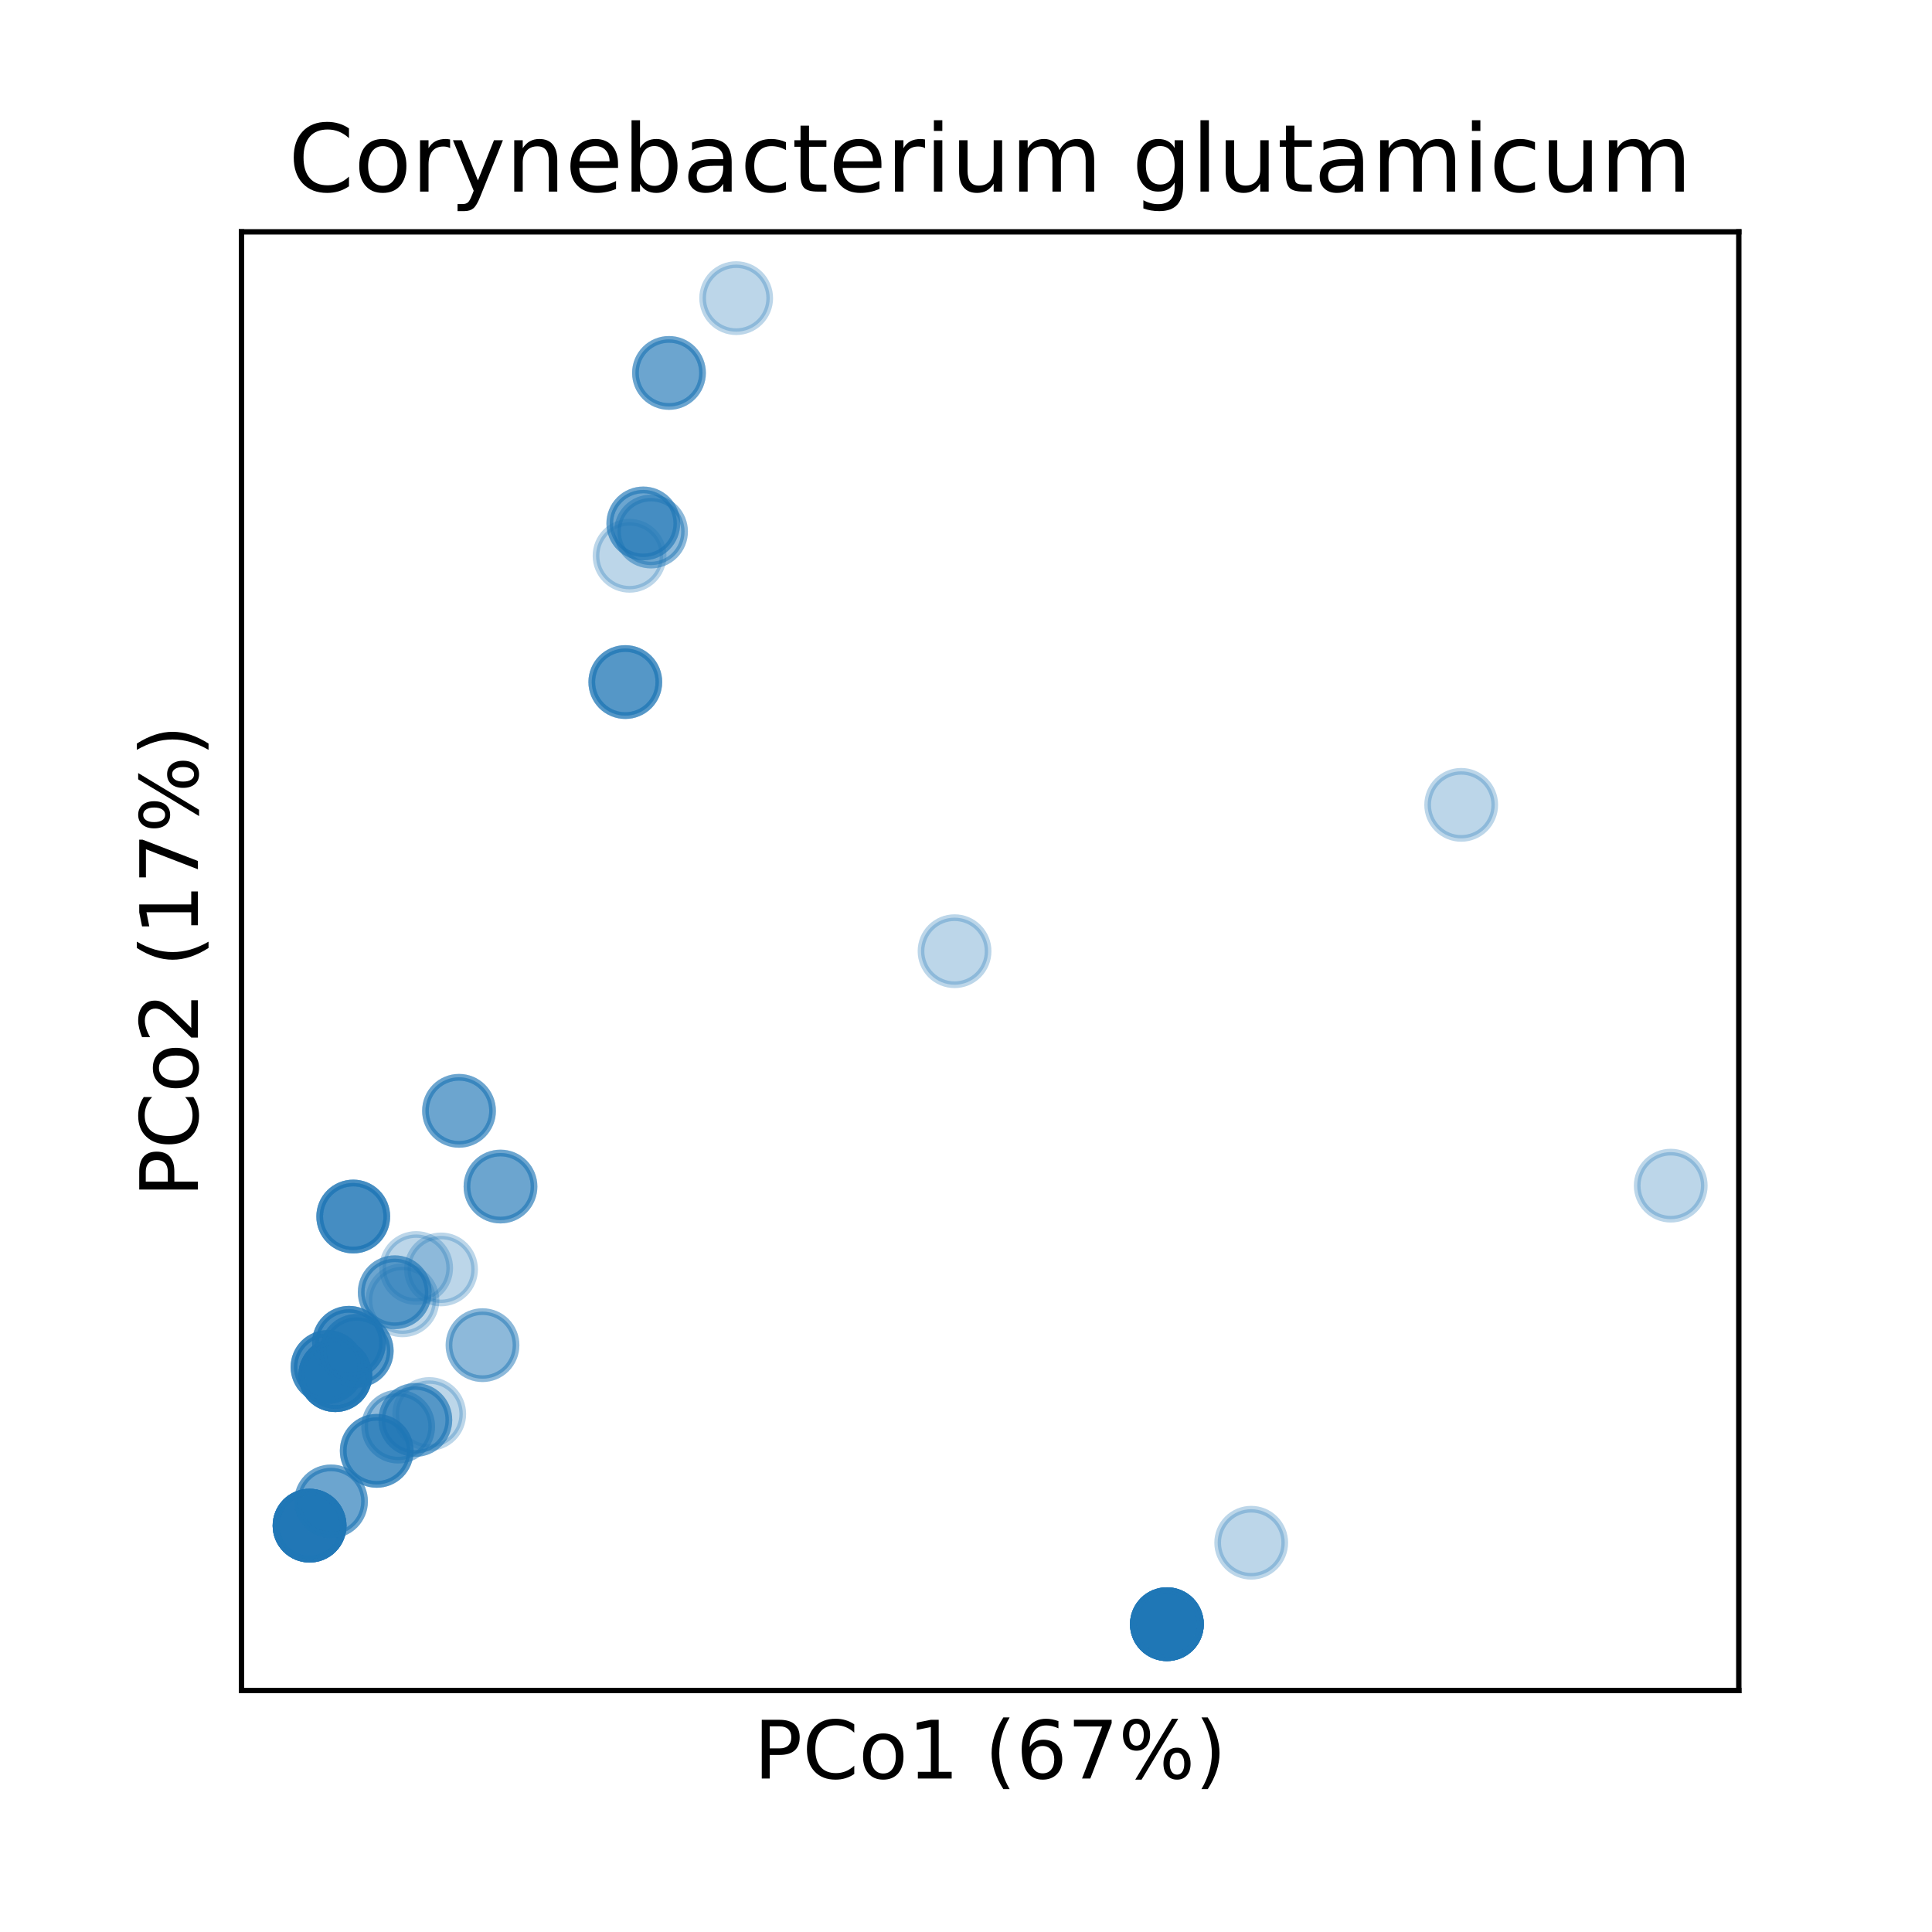 <?xml version="1.0" encoding="utf-8" standalone="no"?>
<!DOCTYPE svg PUBLIC "-//W3C//DTD SVG 1.1//EN"
  "http://www.w3.org/Graphics/SVG/1.1/DTD/svg11.dtd">
<!-- Created with matplotlib (http://matplotlib.org/) -->
<svg height="288pt" version="1.1" viewBox="0 0 288 288" width="288pt" xmlns="http://www.w3.org/2000/svg" xmlns:xlink="http://www.w3.org/1999/xlink">
 <defs>
  <style type="text/css">
*{stroke-linecap:butt;stroke-linejoin:round;}
  </style>
 </defs>
 <g id="figure_1">
  <g id="patch_1">
   <path d="M 0 288 
L 288 288 
L 288 0 
L 0 0 
z
" style="fill:#ffffff;"/>
  </g>
  <g id="axes_1">
   <g id="patch_2">
    <path d="M 36 252 
L 259.2 252 
L 259.2 34.56 
L 36 34.56 
z
" style="fill:#ffffff;"/>
   </g>
   <g id="matplotlib.axis_1">
    <g id="text_1">
     <!-- PCo1 (67%) -->
     <defs>
      <path d="M 19.672 64.797 
L 19.672 37.406 
L 32.078 37.406 
Q 38.969 37.406 42.719 40.969 
Q 46.484 44.531 46.484 51.125 
Q 46.484 57.672 42.719 61.234 
Q 38.969 64.797 32.078 64.797 
z
M 9.812 72.906 
L 32.078 72.906 
Q 44.344 72.906 50.609 67.359 
Q 56.891 61.812 56.891 51.125 
Q 56.891 40.328 50.609 34.812 
Q 44.344 29.297 32.078 29.297 
L 19.672 29.297 
L 19.672 0 
L 9.812 0 
z
" id="DejaVuSans-50"/>
      <path d="M 64.406 67.281 
L 64.406 56.891 
Q 59.422 61.531 53.781 63.812 
Q 48.141 66.109 41.797 66.109 
Q 29.297 66.109 22.656 58.469 
Q 16.016 50.828 16.016 36.375 
Q 16.016 21.969 22.656 14.328 
Q 29.297 6.688 41.797 6.688 
Q 48.141 6.688 53.781 8.984 
Q 59.422 11.281 64.406 15.922 
L 64.406 5.609 
Q 59.234 2.094 53.438 0.328 
Q 47.656 -1.422 41.219 -1.422 
Q 24.656 -1.422 15.125 8.703 
Q 5.609 18.844 5.609 36.375 
Q 5.609 53.953 15.125 64.078 
Q 24.656 74.219 41.219 74.219 
Q 47.75 74.219 53.531 72.484 
Q 59.328 70.75 64.406 67.281 
z
" id="DejaVuSans-43"/>
      <path d="M 30.609 48.391 
Q 23.391 48.391 19.188 42.75 
Q 14.984 37.109 14.984 27.297 
Q 14.984 17.484 19.156 11.844 
Q 23.344 6.203 30.609 6.203 
Q 37.797 6.203 41.984 11.859 
Q 46.188 17.531 46.188 27.297 
Q 46.188 37.016 41.984 42.703 
Q 37.797 48.391 30.609 48.391 
z
M 30.609 56 
Q 42.328 56 49.016 48.375 
Q 55.719 40.766 55.719 27.297 
Q 55.719 13.875 49.016 6.219 
Q 42.328 -1.422 30.609 -1.422 
Q 18.844 -1.422 12.172 6.219 
Q 5.516 13.875 5.516 27.297 
Q 5.516 40.766 12.172 48.375 
Q 18.844 56 30.609 56 
z
" id="DejaVuSans-6f"/>
      <path d="M 12.406 8.297 
L 28.516 8.297 
L 28.516 63.922 
L 10.984 60.406 
L 10.984 69.391 
L 28.422 72.906 
L 38.281 72.906 
L 38.281 8.297 
L 54.391 8.297 
L 54.391 0 
L 12.406 0 
z
" id="DejaVuSans-31"/>
      <path id="DejaVuSans-20"/>
      <path d="M 31 75.875 
Q 24.469 64.656 21.281 53.656 
Q 18.109 42.672 18.109 31.391 
Q 18.109 20.125 21.312 9.062 
Q 24.516 -2 31 -13.188 
L 23.188 -13.188 
Q 15.875 -1.703 12.234 9.375 
Q 8.594 20.453 8.594 31.391 
Q 8.594 42.281 12.203 53.312 
Q 15.828 64.359 23.188 75.875 
z
" id="DejaVuSans-28"/>
      <path d="M 33.016 40.375 
Q 26.375 40.375 22.484 35.828 
Q 18.609 31.297 18.609 23.391 
Q 18.609 15.531 22.484 10.953 
Q 26.375 6.391 33.016 6.391 
Q 39.656 6.391 43.531 10.953 
Q 47.406 15.531 47.406 23.391 
Q 47.406 31.297 43.531 35.828 
Q 39.656 40.375 33.016 40.375 
z
M 52.594 71.297 
L 52.594 62.312 
Q 48.875 64.062 45.094 64.984 
Q 41.312 65.922 37.594 65.922 
Q 27.828 65.922 22.672 59.328 
Q 17.531 52.734 16.797 39.406 
Q 19.672 43.656 24.016 45.922 
Q 28.375 48.188 33.594 48.188 
Q 44.578 48.188 50.953 41.516 
Q 57.328 34.859 57.328 23.391 
Q 57.328 12.156 50.688 5.359 
Q 44.047 -1.422 33.016 -1.422 
Q 20.359 -1.422 13.672 8.266 
Q 6.984 17.969 6.984 36.375 
Q 6.984 53.656 15.188 63.938 
Q 23.391 74.219 37.203 74.219 
Q 40.922 74.219 44.703 73.484 
Q 48.484 72.75 52.594 71.297 
z
" id="DejaVuSans-36"/>
      <path d="M 8.203 72.906 
L 55.078 72.906 
L 55.078 68.703 
L 28.609 0 
L 18.312 0 
L 43.219 64.594 
L 8.203 64.594 
z
" id="DejaVuSans-37"/>
      <path d="M 72.703 32.078 
Q 68.453 32.078 66.031 28.469 
Q 63.625 24.859 63.625 18.406 
Q 63.625 12.062 66.031 8.422 
Q 68.453 4.781 72.703 4.781 
Q 76.859 4.781 79.266 8.422 
Q 81.688 12.062 81.688 18.406 
Q 81.688 24.812 79.266 28.438 
Q 76.859 32.078 72.703 32.078 
z
M 72.703 38.281 
Q 80.422 38.281 84.953 32.906 
Q 89.5 27.547 89.5 18.406 
Q 89.5 9.281 84.938 3.922 
Q 80.375 -1.422 72.703 -1.422 
Q 64.891 -1.422 60.344 3.922 
Q 55.812 9.281 55.812 18.406 
Q 55.812 27.594 60.375 32.938 
Q 64.938 38.281 72.703 38.281 
z
M 22.312 68.016 
Q 18.109 68.016 15.688 64.375 
Q 13.281 60.75 13.281 54.391 
Q 13.281 47.953 15.672 44.328 
Q 18.062 40.719 22.312 40.719 
Q 26.562 40.719 28.969 44.328 
Q 31.391 47.953 31.391 54.391 
Q 31.391 60.688 28.953 64.344 
Q 26.516 68.016 22.312 68.016 
z
M 66.406 74.219 
L 74.219 74.219 
L 28.609 -1.422 
L 20.797 -1.422 
z
M 22.312 74.219 
Q 30.031 74.219 34.609 68.875 
Q 39.203 63.531 39.203 54.391 
Q 39.203 45.172 34.641 39.844 
Q 30.078 34.516 22.312 34.516 
Q 14.547 34.516 10.031 39.859 
Q 5.516 45.219 5.516 54.391 
Q 5.516 63.484 10.047 68.844 
Q 14.594 74.219 22.312 74.219 
z
" id="DejaVuSans-25"/>
      <path d="M 8.016 75.875 
L 15.828 75.875 
Q 23.141 64.359 26.781 53.312 
Q 30.422 42.281 30.422 31.391 
Q 30.422 20.453 26.781 9.375 
Q 23.141 -1.703 15.828 -13.188 
L 8.016 -13.188 
Q 14.5 -2 17.703 9.062 
Q 20.906 20.125 20.906 31.391 
Q 20.906 42.672 17.703 53.656 
Q 14.5 64.656 8.016 75.875 
z
" id="DejaVuSans-29"/>
     </defs>
     <g transform="translate(112.379 265.118)scale(0.12 -0.12)">
      <use xlink:href="#DejaVuSans-50"/>
      <use x="60.303" xlink:href="#DejaVuSans-43"/>
      <use x="130.127" xlink:href="#DejaVuSans-6f"/>
      <use x="191.309" xlink:href="#DejaVuSans-31"/>
      <use x="254.932" xlink:href="#DejaVuSans-20"/>
      <use x="286.719" xlink:href="#DejaVuSans-28"/>
      <use x="325.732" xlink:href="#DejaVuSans-36"/>
      <use x="389.355" xlink:href="#DejaVuSans-37"/>
      <use x="452.979" xlink:href="#DejaVuSans-25"/>
      <use x="547.998" xlink:href="#DejaVuSans-29"/>
     </g>
    </g>
   </g>
   <g id="matplotlib.axis_2">
    <g id="text_2">
     <!-- PCo2 (17%) -->
     <defs>
      <path d="M 19.188 8.297 
L 53.609 8.297 
L 53.609 0 
L 7.328 0 
L 7.328 8.297 
Q 12.938 14.109 22.625 23.891 
Q 32.328 33.688 34.812 36.531 
Q 39.547 41.844 41.422 45.531 
Q 43.312 49.219 43.312 52.781 
Q 43.312 58.594 39.234 62.25 
Q 35.156 65.922 28.609 65.922 
Q 23.969 65.922 18.812 64.312 
Q 13.672 62.703 7.812 59.422 
L 7.812 69.391 
Q 13.766 71.781 18.938 73 
Q 24.125 74.219 28.422 74.219 
Q 39.75 74.219 46.484 68.547 
Q 53.219 62.891 53.219 53.422 
Q 53.219 48.922 51.531 44.891 
Q 49.859 40.875 45.406 35.406 
Q 44.188 33.984 37.641 27.219 
Q 31.109 20.453 19.188 8.297 
z
" id="DejaVuSans-32"/>
     </defs>
     <g transform="translate(29.504 178.501)rotate(-90)scale(0.12 -0.12)">
      <use xlink:href="#DejaVuSans-50"/>
      <use x="60.303" xlink:href="#DejaVuSans-43"/>
      <use x="130.127" xlink:href="#DejaVuSans-6f"/>
      <use x="191.309" xlink:href="#DejaVuSans-32"/>
      <use x="254.932" xlink:href="#DejaVuSans-20"/>
      <use x="286.719" xlink:href="#DejaVuSans-28"/>
      <use x="325.732" xlink:href="#DejaVuSans-31"/>
      <use x="389.355" xlink:href="#DejaVuSans-37"/>
      <use x="452.979" xlink:href="#DejaVuSans-25"/>
      <use x="547.998" xlink:href="#DejaVuSans-29"/>
     </g>
    </g>
   </g>
   <g id="line2d_1">
    <defs>
     <path d="M 0 5 
C 1.326 5 2.598 4.473 3.536 3.536 
C 4.473 2.598 5 1.326 5 0 
C 5 -1.326 4.473 -2.598 3.536 -3.536 
C 2.598 -4.473 1.326 -5 0 -5 
C -1.326 -5 -2.598 -4.473 -3.536 -3.536 
C -4.473 -2.598 -5 -1.326 -5 0 
C -5 1.326 -4.473 2.598 -3.536 3.536 
C -2.598 4.473 -1.326 5 0 5 
z
" id="mc69a86a841" style="stroke:#1f77b4;stroke-opacity:0.3;"/>
    </defs>
    <g clip-path="url(#p7b75754d6c)">
     <use style="fill:#1f77b4;fill-opacity:0.3;stroke:#1f77b4;stroke-opacity:0.3;" x="48.826" xlink:href="#mc69a86a841" y="203.784"/>
     <use style="fill:#1f77b4;fill-opacity:0.3;stroke:#1f77b4;stroke-opacity:0.3;" x="65.745" xlink:href="#mc69a86a841" y="189.231"/>
     <use style="fill:#1f77b4;fill-opacity:0.3;stroke:#1f77b4;stroke-opacity:0.3;" x="93.214" xlink:href="#mc69a86a841" y="101.673"/>
     <use style="fill:#1f77b4;fill-opacity:0.3;stroke:#1f77b4;stroke-opacity:0.3;" x="58.839" xlink:href="#mc69a86a841" y="192.635"/>
     <use style="fill:#1f77b4;fill-opacity:0.3;stroke:#1f77b4;stroke-opacity:0.3;" x="173.947" xlink:href="#mc69a86a841" y="242.116"/>
     <use style="fill:#1f77b4;fill-opacity:0.3;stroke:#1f77b4;stroke-opacity:0.3;" x="52.025" xlink:href="#mc69a86a841" y="200.169"/>
     <use style="fill:#1f77b4;fill-opacity:0.3;stroke:#1f77b4;stroke-opacity:0.3;" x="74.607" xlink:href="#mc69a86a841" y="176.878"/>
     <use style="fill:#1f77b4;fill-opacity:0.3;stroke:#1f77b4;stroke-opacity:0.3;" x="53.176" xlink:href="#mc69a86a841" y="201.373"/>
     <use style="fill:#1f77b4;fill-opacity:0.3;stroke:#1f77b4;stroke-opacity:0.3;" x="173.947" xlink:href="#mc69a86a841" y="242.116"/>
     <use style="fill:#1f77b4;fill-opacity:0.3;stroke:#1f77b4;stroke-opacity:0.3;" x="59.358" xlink:href="#mc69a86a841" y="212.662"/>
     <use style="fill:#1f77b4;fill-opacity:0.3;stroke:#1f77b4;stroke-opacity:0.3;" x="68.425" xlink:href="#mc69a86a841" y="165.589"/>
     <use style="fill:#1f77b4;fill-opacity:0.3;stroke:#1f77b4;stroke-opacity:0.3;" x="93.847" xlink:href="#mc69a86a841" y="82.85"/>
     <use style="fill:#1f77b4;fill-opacity:0.3;stroke:#1f77b4;stroke-opacity:0.3;" x="56.159" xlink:href="#mc69a86a841" y="216.277"/>
     <use style="fill:#1f77b4;fill-opacity:0.3;stroke:#1f77b4;stroke-opacity:0.3;" x="52.025" xlink:href="#mc69a86a841" y="200.169"/>
     <use style="fill:#1f77b4;fill-opacity:0.3;stroke:#1f77b4;stroke-opacity:0.3;" x="93.214" xlink:href="#mc69a86a841" y="101.673"/>
     <use style="fill:#1f77b4;fill-opacity:0.3;stroke:#1f77b4;stroke-opacity:0.3;" x="95.895" xlink:href="#mc69a86a841" y="78.031"/>
     <use style="fill:#1f77b4;fill-opacity:0.3;stroke:#1f77b4;stroke-opacity:0.3;" x="46.145" xlink:href="#mc69a86a841" y="227.426"/>
     <use style="fill:#1f77b4;fill-opacity:0.3;stroke:#1f77b4;stroke-opacity:0.3;" x="48.826" xlink:href="#mc69a86a841" y="203.784"/>
     <use style="fill:#1f77b4;fill-opacity:0.3;stroke:#1f77b4;stroke-opacity:0.3;" x="99.726" xlink:href="#mc69a86a841" y="55.593"/>
     <use style="fill:#1f77b4;fill-opacity:0.3;stroke:#1f77b4;stroke-opacity:0.3;" x="49.344" xlink:href="#mc69a86a841" y="223.811"/>
     <use style="fill:#1f77b4;fill-opacity:0.3;stroke:#1f77b4;stroke-opacity:0.3;" x="74.607" xlink:href="#mc69a86a841" y="176.878"/>
     <use style="fill:#1f77b4;fill-opacity:0.3;stroke:#1f77b4;stroke-opacity:0.3;" x="142.293" xlink:href="#mc69a86a841" y="141.794"/>
     <use style="fill:#1f77b4;fill-opacity:0.3;stroke:#1f77b4;stroke-opacity:0.3;" x="46.145" xlink:href="#mc69a86a841" y="227.426"/>
     <use style="fill:#1f77b4;fill-opacity:0.3;stroke:#1f77b4;stroke-opacity:0.3;" x="173.947" xlink:href="#mc69a86a841" y="242.116"/>
     <use style="fill:#1f77b4;fill-opacity:0.3;stroke:#1f77b4;stroke-opacity:0.3;" x="46.145" xlink:href="#mc69a86a841" y="227.426"/>
     <use style="fill:#1f77b4;fill-opacity:0.3;stroke:#1f77b4;stroke-opacity:0.3;" x="46.145" xlink:href="#mc69a86a841" y="227.426"/>
     <use style="fill:#1f77b4;fill-opacity:0.3;stroke:#1f77b4;stroke-opacity:0.3;" x="173.947" xlink:href="#mc69a86a841" y="242.116"/>
     <use style="fill:#1f77b4;fill-opacity:0.3;stroke:#1f77b4;stroke-opacity:0.3;" x="58.839" xlink:href="#mc69a86a841" y="192.635"/>
     <use style="fill:#1f77b4;fill-opacity:0.3;stroke:#1f77b4;stroke-opacity:0.3;" x="173.947" xlink:href="#mc69a86a841" y="242.116"/>
     <use style="fill:#1f77b4;fill-opacity:0.3;stroke:#1f77b4;stroke-opacity:0.3;" x="48.826" xlink:href="#mc69a86a841" y="203.784"/>
     <use style="fill:#1f77b4;fill-opacity:0.3;stroke:#1f77b4;stroke-opacity:0.3;" x="61.913" xlink:href="#mc69a86a841" y="211.669"/>
     <use style="fill:#1f77b4;fill-opacity:0.3;stroke:#1f77b4;stroke-opacity:0.3;" x="68.425" xlink:href="#mc69a86a841" y="165.589"/>
     <use style="fill:#1f77b4;fill-opacity:0.3;stroke:#1f77b4;stroke-opacity:0.3;" x="93.214" xlink:href="#mc69a86a841" y="101.673"/>
     <use style="fill:#1f77b4;fill-opacity:0.3;stroke:#1f77b4;stroke-opacity:0.3;" x="109.74" xlink:href="#mc69a86a841" y="44.444"/>
     <use style="fill:#1f77b4;fill-opacity:0.3;stroke:#1f77b4;stroke-opacity:0.3;" x="173.947" xlink:href="#mc69a86a841" y="242.116"/>
     <use style="fill:#1f77b4;fill-opacity:0.3;stroke:#1f77b4;stroke-opacity:0.3;" x="46.145" xlink:href="#mc69a86a841" y="227.426"/>
     <use style="fill:#1f77b4;fill-opacity:0.3;stroke:#1f77b4;stroke-opacity:0.3;" x="49.977" xlink:href="#mc69a86a841" y="204.988"/>
     <use style="fill:#1f77b4;fill-opacity:0.3;stroke:#1f77b4;stroke-opacity:0.3;" x="62.038" xlink:href="#mc69a86a841" y="189.02"/>
     <use style="fill:#1f77b4;fill-opacity:0.3;stroke:#1f77b4;stroke-opacity:0.3;" x="56.159" xlink:href="#mc69a86a841" y="216.277"/>
     <use style="fill:#1f77b4;fill-opacity:0.3;stroke:#1f77b4;stroke-opacity:0.3;" x="173.947" xlink:href="#mc69a86a841" y="242.116"/>
     <use style="fill:#1f77b4;fill-opacity:0.3;stroke:#1f77b4;stroke-opacity:0.3;" x="56.159" xlink:href="#mc69a86a841" y="216.277"/>
     <use style="fill:#1f77b4;fill-opacity:0.3;stroke:#1f77b4;stroke-opacity:0.3;" x="46.145" xlink:href="#mc69a86a841" y="227.426"/>
     <use style="fill:#1f77b4;fill-opacity:0.3;stroke:#1f77b4;stroke-opacity:0.3;" x="58.839" xlink:href="#mc69a86a841" y="192.635"/>
     <use style="fill:#1f77b4;fill-opacity:0.3;stroke:#1f77b4;stroke-opacity:0.3;" x="95.895" xlink:href="#mc69a86a841" y="78.031"/>
     <use style="fill:#1f77b4;fill-opacity:0.3;stroke:#1f77b4;stroke-opacity:0.3;" x="173.947" xlink:href="#mc69a86a841" y="242.116"/>
     <use style="fill:#1f77b4;fill-opacity:0.3;stroke:#1f77b4;stroke-opacity:0.3;" x="173.947" xlink:href="#mc69a86a841" y="242.116"/>
     <use style="fill:#1f77b4;fill-opacity:0.3;stroke:#1f77b4;stroke-opacity:0.3;" x="49.977" xlink:href="#mc69a86a841" y="204.988"/>
     <use style="fill:#1f77b4;fill-opacity:0.3;stroke:#1f77b4;stroke-opacity:0.3;" x="49.977" xlink:href="#mc69a86a841" y="204.988"/>
     <use style="fill:#1f77b4;fill-opacity:0.3;stroke:#1f77b4;stroke-opacity:0.3;" x="46.145" xlink:href="#mc69a86a841" y="227.426"/>
     <use style="fill:#1f77b4;fill-opacity:0.3;stroke:#1f77b4;stroke-opacity:0.3;" x="71.927" xlink:href="#mc69a86a841" y="200.52"/>
     <use style="fill:#1f77b4;fill-opacity:0.3;stroke:#1f77b4;stroke-opacity:0.3;" x="49.977" xlink:href="#mc69a86a841" y="204.988"/>
     <use style="fill:#1f77b4;fill-opacity:0.3;stroke:#1f77b4;stroke-opacity:0.3;" x="68.425" xlink:href="#mc69a86a841" y="165.589"/>
     <use style="fill:#1f77b4;fill-opacity:0.3;stroke:#1f77b4;stroke-opacity:0.3;" x="173.947" xlink:href="#mc69a86a841" y="242.116"/>
     <use style="fill:#1f77b4;fill-opacity:0.3;stroke:#1f77b4;stroke-opacity:0.3;" x="49.977" xlink:href="#mc69a86a841" y="204.988"/>
     <use style="fill:#1f77b4;fill-opacity:0.3;stroke:#1f77b4;stroke-opacity:0.3;" x="49.977" xlink:href="#mc69a86a841" y="204.988"/>
     <use style="fill:#1f77b4;fill-opacity:0.3;stroke:#1f77b4;stroke-opacity:0.3;" x="95.895" xlink:href="#mc69a86a841" y="78.031"/>
     <use style="fill:#1f77b4;fill-opacity:0.3;stroke:#1f77b4;stroke-opacity:0.3;" x="74.607" xlink:href="#mc69a86a841" y="176.878"/>
     <use style="fill:#1f77b4;fill-opacity:0.3;stroke:#1f77b4;stroke-opacity:0.3;" x="173.947" xlink:href="#mc69a86a841" y="242.116"/>
     <use style="fill:#1f77b4;fill-opacity:0.3;stroke:#1f77b4;stroke-opacity:0.3;" x="71.927" xlink:href="#mc69a86a841" y="200.52"/>
     <use style="fill:#1f77b4;fill-opacity:0.3;stroke:#1f77b4;stroke-opacity:0.3;" x="48.826" xlink:href="#mc69a86a841" y="203.784"/>
     <use style="fill:#1f77b4;fill-opacity:0.3;stroke:#1f77b4;stroke-opacity:0.3;" x="217.817" xlink:href="#mc69a86a841" y="119.978"/>
     <use style="fill:#1f77b4;fill-opacity:0.3;stroke:#1f77b4;stroke-opacity:0.3;" x="59.991" xlink:href="#mc69a86a841" y="193.839"/>
     <use style="fill:#1f77b4;fill-opacity:0.3;stroke:#1f77b4;stroke-opacity:0.3;" x="63.986" xlink:href="#mc69a86a841" y="210.782"/>
     <use style="fill:#1f77b4;fill-opacity:0.3;stroke:#1f77b4;stroke-opacity:0.3;" x="173.947" xlink:href="#mc69a86a841" y="242.116"/>
     <use style="fill:#1f77b4;fill-opacity:0.3;stroke:#1f77b4;stroke-opacity:0.3;" x="52.657" xlink:href="#mc69a86a841" y="181.346"/>
     <use style="fill:#1f77b4;fill-opacity:0.3;stroke:#1f77b4;stroke-opacity:0.3;" x="56.159" xlink:href="#mc69a86a841" y="216.277"/>
     <use style="fill:#1f77b4;fill-opacity:0.3;stroke:#1f77b4;stroke-opacity:0.3;" x="186.516" xlink:href="#mc69a86a841" y="229.974"/>
     <use style="fill:#1f77b4;fill-opacity:0.3;stroke:#1f77b4;stroke-opacity:0.3;" x="97.046" xlink:href="#mc69a86a841" y="79.235"/>
     <use style="fill:#1f77b4;fill-opacity:0.3;stroke:#1f77b4;stroke-opacity:0.3;" x="52.025" xlink:href="#mc69a86a841" y="200.169"/>
     <use style="fill:#1f77b4;fill-opacity:0.3;stroke:#1f77b4;stroke-opacity:0.3;" x="249.055" xlink:href="#mc69a86a841" y="176.743"/>
     <use style="fill:#1f77b4;fill-opacity:0.3;stroke:#1f77b4;stroke-opacity:0.3;" x="46.145" xlink:href="#mc69a86a841" y="227.426"/>
     <use style="fill:#1f77b4;fill-opacity:0.3;stroke:#1f77b4;stroke-opacity:0.3;" x="46.145" xlink:href="#mc69a86a841" y="227.426"/>
     <use style="fill:#1f77b4;fill-opacity:0.3;stroke:#1f77b4;stroke-opacity:0.3;" x="173.947" xlink:href="#mc69a86a841" y="242.116"/>
     <use style="fill:#1f77b4;fill-opacity:0.3;stroke:#1f77b4;stroke-opacity:0.3;" x="49.344" xlink:href="#mc69a86a841" y="223.811"/>
     <use style="fill:#1f77b4;fill-opacity:0.3;stroke:#1f77b4;stroke-opacity:0.3;" x="48.826" xlink:href="#mc69a86a841" y="203.784"/>
     <use style="fill:#1f77b4;fill-opacity:0.3;stroke:#1f77b4;stroke-opacity:0.3;" x="53.176" xlink:href="#mc69a86a841" y="201.373"/>
     <use style="fill:#1f77b4;fill-opacity:0.3;stroke:#1f77b4;stroke-opacity:0.3;" x="93.214" xlink:href="#mc69a86a841" y="101.673"/>
     <use style="fill:#1f77b4;fill-opacity:0.3;stroke:#1f77b4;stroke-opacity:0.3;" x="52.657" xlink:href="#mc69a86a841" y="181.346"/>
     <use style="fill:#1f77b4;fill-opacity:0.3;stroke:#1f77b4;stroke-opacity:0.3;" x="61.913" xlink:href="#mc69a86a841" y="211.669"/>
     <use style="fill:#1f77b4;fill-opacity:0.3;stroke:#1f77b4;stroke-opacity:0.3;" x="52.025" xlink:href="#mc69a86a841" y="200.169"/>
     <use style="fill:#1f77b4;fill-opacity:0.3;stroke:#1f77b4;stroke-opacity:0.3;" x="46.145" xlink:href="#mc69a86a841" y="227.426"/>
     <use style="fill:#1f77b4;fill-opacity:0.3;stroke:#1f77b4;stroke-opacity:0.3;" x="49.977" xlink:href="#mc69a86a841" y="204.988"/>
     <use style="fill:#1f77b4;fill-opacity:0.3;stroke:#1f77b4;stroke-opacity:0.3;" x="99.726" xlink:href="#mc69a86a841" y="55.593"/>
     <use style="fill:#1f77b4;fill-opacity:0.3;stroke:#1f77b4;stroke-opacity:0.3;" x="173.947" xlink:href="#mc69a86a841" y="242.116"/>
     <use style="fill:#1f77b4;fill-opacity:0.3;stroke:#1f77b4;stroke-opacity:0.3;" x="46.145" xlink:href="#mc69a86a841" y="227.426"/>
     <use style="fill:#1f77b4;fill-opacity:0.3;stroke:#1f77b4;stroke-opacity:0.3;" x="59.358" xlink:href="#mc69a86a841" y="212.662"/>
     <use style="fill:#1f77b4;fill-opacity:0.3;stroke:#1f77b4;stroke-opacity:0.3;" x="99.726" xlink:href="#mc69a86a841" y="55.593"/>
     <use style="fill:#1f77b4;fill-opacity:0.3;stroke:#1f77b4;stroke-opacity:0.3;" x="49.977" xlink:href="#mc69a86a841" y="204.988"/>
     <use style="fill:#1f77b4;fill-opacity:0.3;stroke:#1f77b4;stroke-opacity:0.3;" x="52.025" xlink:href="#mc69a86a841" y="200.169"/>
     <use style="fill:#1f77b4;fill-opacity:0.3;stroke:#1f77b4;stroke-opacity:0.3;" x="46.145" xlink:href="#mc69a86a841" y="227.426"/>
     <use style="fill:#1f77b4;fill-opacity:0.3;stroke:#1f77b4;stroke-opacity:0.3;" x="53.176" xlink:href="#mc69a86a841" y="201.373"/>
     <use style="fill:#1f77b4;fill-opacity:0.3;stroke:#1f77b4;stroke-opacity:0.3;" x="49.977" xlink:href="#mc69a86a841" y="204.988"/>
     <use style="fill:#1f77b4;fill-opacity:0.3;stroke:#1f77b4;stroke-opacity:0.3;" x="52.657" xlink:href="#mc69a86a841" y="181.346"/>
     <use style="fill:#1f77b4;fill-opacity:0.3;stroke:#1f77b4;stroke-opacity:0.3;" x="52.657" xlink:href="#mc69a86a841" y="181.346"/>
     <use style="fill:#1f77b4;fill-opacity:0.3;stroke:#1f77b4;stroke-opacity:0.3;" x="53.176" xlink:href="#mc69a86a841" y="201.373"/>
     <use style="fill:#1f77b4;fill-opacity:0.3;stroke:#1f77b4;stroke-opacity:0.3;" x="49.344" xlink:href="#mc69a86a841" y="223.811"/>
     <use style="fill:#1f77b4;fill-opacity:0.3;stroke:#1f77b4;stroke-opacity:0.3;" x="52.657" xlink:href="#mc69a86a841" y="181.346"/>
     <use style="fill:#1f77b4;fill-opacity:0.3;stroke:#1f77b4;stroke-opacity:0.3;" x="97.046" xlink:href="#mc69a86a841" y="79.235"/>
     <use style="fill:#1f77b4;fill-opacity:0.3;stroke:#1f77b4;stroke-opacity:0.3;" x="61.913" xlink:href="#mc69a86a841" y="211.669"/>
    </g>
   </g>
   <g id="patch_3">
    <path d="M 36 252 
L 36 34.56 
" style="fill:none;stroke:#000000;stroke-linecap:square;stroke-linejoin:miter;stroke-width:0.8;"/>
   </g>
   <g id="patch_4">
    <path d="M 259.2 252 
L 259.2 34.56 
" style="fill:none;stroke:#000000;stroke-linecap:square;stroke-linejoin:miter;stroke-width:0.8;"/>
   </g>
   <g id="patch_5">
    <path d="M 36 252 
L 259.2 252 
" style="fill:none;stroke:#000000;stroke-linecap:square;stroke-linejoin:miter;stroke-width:0.8;"/>
   </g>
   <g id="patch_6">
    <path d="M 36 34.56 
L 259.2 34.56 
" style="fill:none;stroke:#000000;stroke-linecap:square;stroke-linejoin:miter;stroke-width:0.8;"/>
   </g>
   <g id="text_3">
    <!-- Corynebacterium glutamicum -->
    <defs>
     <path d="M 41.109 46.297 
Q 39.594 47.172 37.812 47.578 
Q 36.031 48 33.891 48 
Q 26.266 48 22.188 43.047 
Q 18.109 38.094 18.109 28.812 
L 18.109 0 
L 9.078 0 
L 9.078 54.688 
L 18.109 54.688 
L 18.109 46.188 
Q 20.953 51.172 25.484 53.578 
Q 30.031 56 36.531 56 
Q 37.453 56 38.578 55.875 
Q 39.703 55.766 41.062 55.516 
z
" id="DejaVuSans-72"/>
     <path d="M 32.172 -5.078 
Q 28.375 -14.844 24.75 -17.812 
Q 21.141 -20.797 15.094 -20.797 
L 7.906 -20.797 
L 7.906 -13.281 
L 13.188 -13.281 
Q 16.891 -13.281 18.938 -11.516 
Q 21 -9.766 23.484 -3.219 
L 25.094 0.875 
L 2.984 54.688 
L 12.5 54.688 
L 29.594 11.922 
L 46.688 54.688 
L 56.203 54.688 
z
" id="DejaVuSans-79"/>
     <path d="M 54.891 33.016 
L 54.891 0 
L 45.906 0 
L 45.906 32.719 
Q 45.906 40.484 42.875 44.328 
Q 39.844 48.188 33.797 48.188 
Q 26.516 48.188 22.312 43.547 
Q 18.109 38.922 18.109 30.906 
L 18.109 0 
L 9.078 0 
L 9.078 54.688 
L 18.109 54.688 
L 18.109 46.188 
Q 21.344 51.125 25.703 53.562 
Q 30.078 56 35.797 56 
Q 45.219 56 50.047 50.172 
Q 54.891 44.344 54.891 33.016 
z
" id="DejaVuSans-6e"/>
     <path d="M 56.203 29.594 
L 56.203 25.203 
L 14.891 25.203 
Q 15.484 15.922 20.484 11.062 
Q 25.484 6.203 34.422 6.203 
Q 39.594 6.203 44.453 7.469 
Q 49.312 8.734 54.109 11.281 
L 54.109 2.781 
Q 49.266 0.734 44.188 -0.344 
Q 39.109 -1.422 33.891 -1.422 
Q 20.797 -1.422 13.156 6.188 
Q 5.516 13.812 5.516 26.812 
Q 5.516 40.234 12.766 48.109 
Q 20.016 56 32.328 56 
Q 43.359 56 49.781 48.891 
Q 56.203 41.797 56.203 29.594 
z
M 47.219 32.234 
Q 47.125 39.594 43.094 43.984 
Q 39.062 48.391 32.422 48.391 
Q 24.906 48.391 20.391 44.141 
Q 15.875 39.891 15.188 32.172 
z
" id="DejaVuSans-65"/>
     <path d="M 48.688 27.297 
Q 48.688 37.203 44.609 42.844 
Q 40.531 48.484 33.406 48.484 
Q 26.266 48.484 22.188 42.844 
Q 18.109 37.203 18.109 27.297 
Q 18.109 17.391 22.188 11.75 
Q 26.266 6.109 33.406 6.109 
Q 40.531 6.109 44.609 11.75 
Q 48.688 17.391 48.688 27.297 
z
M 18.109 46.391 
Q 20.953 51.266 25.266 53.625 
Q 29.594 56 35.594 56 
Q 45.562 56 51.781 48.094 
Q 58.016 40.188 58.016 27.297 
Q 58.016 14.406 51.781 6.484 
Q 45.562 -1.422 35.594 -1.422 
Q 29.594 -1.422 25.266 0.953 
Q 20.953 3.328 18.109 8.203 
L 18.109 0 
L 9.078 0 
L 9.078 75.984 
L 18.109 75.984 
z
" id="DejaVuSans-62"/>
     <path d="M 34.281 27.484 
Q 23.391 27.484 19.188 25 
Q 14.984 22.516 14.984 16.5 
Q 14.984 11.719 18.141 8.906 
Q 21.297 6.109 26.703 6.109 
Q 34.188 6.109 38.703 11.406 
Q 43.219 16.703 43.219 25.484 
L 43.219 27.484 
z
M 52.203 31.203 
L 52.203 0 
L 43.219 0 
L 43.219 8.297 
Q 40.141 3.328 35.547 0.953 
Q 30.953 -1.422 24.312 -1.422 
Q 15.922 -1.422 10.953 3.297 
Q 6 8.016 6 15.922 
Q 6 25.141 12.172 29.828 
Q 18.359 34.516 30.609 34.516 
L 43.219 34.516 
L 43.219 35.406 
Q 43.219 41.609 39.141 45 
Q 35.062 48.391 27.688 48.391 
Q 23 48.391 18.547 47.266 
Q 14.109 46.141 10.016 43.891 
L 10.016 52.203 
Q 14.938 54.109 19.578 55.047 
Q 24.219 56 28.609 56 
Q 40.484 56 46.344 49.844 
Q 52.203 43.703 52.203 31.203 
z
" id="DejaVuSans-61"/>
     <path d="M 48.781 52.594 
L 48.781 44.188 
Q 44.969 46.297 41.141 47.344 
Q 37.312 48.391 33.406 48.391 
Q 24.656 48.391 19.812 42.844 
Q 14.984 37.312 14.984 27.297 
Q 14.984 17.281 19.812 11.734 
Q 24.656 6.203 33.406 6.203 
Q 37.312 6.203 41.141 7.25 
Q 44.969 8.297 48.781 10.406 
L 48.781 2.094 
Q 45.016 0.344 40.984 -0.531 
Q 36.969 -1.422 32.422 -1.422 
Q 20.062 -1.422 12.781 6.344 
Q 5.516 14.109 5.516 27.297 
Q 5.516 40.672 12.859 48.328 
Q 20.219 56 33.016 56 
Q 37.156 56 41.109 55.141 
Q 45.062 54.297 48.781 52.594 
z
" id="DejaVuSans-63"/>
     <path d="M 18.312 70.219 
L 18.312 54.688 
L 36.812 54.688 
L 36.812 47.703 
L 18.312 47.703 
L 18.312 18.016 
Q 18.312 11.328 20.141 9.422 
Q 21.969 7.516 27.594 7.516 
L 36.812 7.516 
L 36.812 0 
L 27.594 0 
Q 17.188 0 13.234 3.875 
Q 9.281 7.766 9.281 18.016 
L 9.281 47.703 
L 2.688 47.703 
L 2.688 54.688 
L 9.281 54.688 
L 9.281 70.219 
z
" id="DejaVuSans-74"/>
     <path d="M 9.422 54.688 
L 18.406 54.688 
L 18.406 0 
L 9.422 0 
z
M 9.422 75.984 
L 18.406 75.984 
L 18.406 64.594 
L 9.422 64.594 
z
" id="DejaVuSans-69"/>
     <path d="M 8.5 21.578 
L 8.5 54.688 
L 17.484 54.688 
L 17.484 21.922 
Q 17.484 14.156 20.5 10.266 
Q 23.531 6.391 29.594 6.391 
Q 36.859 6.391 41.078 11.031 
Q 45.312 15.672 45.312 23.688 
L 45.312 54.688 
L 54.297 54.688 
L 54.297 0 
L 45.312 0 
L 45.312 8.406 
Q 42.047 3.422 37.719 1 
Q 33.406 -1.422 27.688 -1.422 
Q 18.266 -1.422 13.375 4.438 
Q 8.5 10.297 8.5 21.578 
z
M 31.109 56 
z
" id="DejaVuSans-75"/>
     <path d="M 52 44.188 
Q 55.375 50.25 60.062 53.125 
Q 64.75 56 71.094 56 
Q 79.641 56 84.281 50.016 
Q 88.922 44.047 88.922 33.016 
L 88.922 0 
L 79.891 0 
L 79.891 32.719 
Q 79.891 40.578 77.094 44.375 
Q 74.312 48.188 68.609 48.188 
Q 61.625 48.188 57.562 43.547 
Q 53.516 38.922 53.516 30.906 
L 53.516 0 
L 44.484 0 
L 44.484 32.719 
Q 44.484 40.625 41.703 44.406 
Q 38.922 48.188 33.109 48.188 
Q 26.219 48.188 22.156 43.531 
Q 18.109 38.875 18.109 30.906 
L 18.109 0 
L 9.078 0 
L 9.078 54.688 
L 18.109 54.688 
L 18.109 46.188 
Q 21.188 51.219 25.484 53.609 
Q 29.781 56 35.688 56 
Q 41.656 56 45.828 52.969 
Q 50 49.953 52 44.188 
z
" id="DejaVuSans-6d"/>
     <path d="M 45.406 27.984 
Q 45.406 37.75 41.375 43.109 
Q 37.359 48.484 30.078 48.484 
Q 22.859 48.484 18.828 43.109 
Q 14.797 37.75 14.797 27.984 
Q 14.797 18.266 18.828 12.891 
Q 22.859 7.516 30.078 7.516 
Q 37.359 7.516 41.375 12.891 
Q 45.406 18.266 45.406 27.984 
z
M 54.391 6.781 
Q 54.391 -7.172 48.188 -13.984 
Q 42 -20.797 29.203 -20.797 
Q 24.469 -20.797 20.266 -20.094 
Q 16.062 -19.391 12.109 -17.922 
L 12.109 -9.188 
Q 16.062 -11.328 19.922 -12.344 
Q 23.781 -13.375 27.781 -13.375 
Q 36.625 -13.375 41.016 -8.766 
Q 45.406 -4.156 45.406 5.172 
L 45.406 9.625 
Q 42.625 4.781 38.281 2.391 
Q 33.938 0 27.875 0 
Q 17.828 0 11.672 7.656 
Q 5.516 15.328 5.516 27.984 
Q 5.516 40.672 11.672 48.328 
Q 17.828 56 27.875 56 
Q 33.938 56 38.281 53.609 
Q 42.625 51.219 45.406 46.391 
L 45.406 54.688 
L 54.391 54.688 
z
" id="DejaVuSans-67"/>
     <path d="M 9.422 75.984 
L 18.406 75.984 
L 18.406 0 
L 9.422 0 
z
" id="DejaVuSans-6c"/>
    </defs>
    <g transform="translate(43.004 28.56)scale(0.14 -0.14)">
     <use xlink:href="#DejaVuSans-43"/>
     <use x="69.824" xlink:href="#DejaVuSans-6f"/>
     <use x="131.006" xlink:href="#DejaVuSans-72"/>
     <use x="172.119" xlink:href="#DejaVuSans-79"/>
     <use x="231.299" xlink:href="#DejaVuSans-6e"/>
     <use x="294.678" xlink:href="#DejaVuSans-65"/>
     <use x="356.201" xlink:href="#DejaVuSans-62"/>
     <use x="419.678" xlink:href="#DejaVuSans-61"/>
     <use x="480.957" xlink:href="#DejaVuSans-63"/>
     <use x="535.938" xlink:href="#DejaVuSans-74"/>
     <use x="575.146" xlink:href="#DejaVuSans-65"/>
     <use x="636.67" xlink:href="#DejaVuSans-72"/>
     <use x="677.783" xlink:href="#DejaVuSans-69"/>
     <use x="705.566" xlink:href="#DejaVuSans-75"/>
     <use x="768.945" xlink:href="#DejaVuSans-6d"/>
     <use x="866.357" xlink:href="#DejaVuSans-20"/>
     <use x="898.145" xlink:href="#DejaVuSans-67"/>
     <use x="961.621" xlink:href="#DejaVuSans-6c"/>
     <use x="989.404" xlink:href="#DejaVuSans-75"/>
     <use x="1052.783" xlink:href="#DejaVuSans-74"/>
     <use x="1091.992" xlink:href="#DejaVuSans-61"/>
     <use x="1153.271" xlink:href="#DejaVuSans-6d"/>
     <use x="1250.684" xlink:href="#DejaVuSans-69"/>
     <use x="1278.467" xlink:href="#DejaVuSans-63"/>
     <use x="1333.447" xlink:href="#DejaVuSans-75"/>
     <use x="1396.826" xlink:href="#DejaVuSans-6d"/>
    </g>
   </g>
  </g>
 </g>
 <defs>
  <clipPath id="p7b75754d6c">
   <rect height="217.44" width="223.2" x="36" y="34.56"/>
  </clipPath>
 </defs>
</svg>
